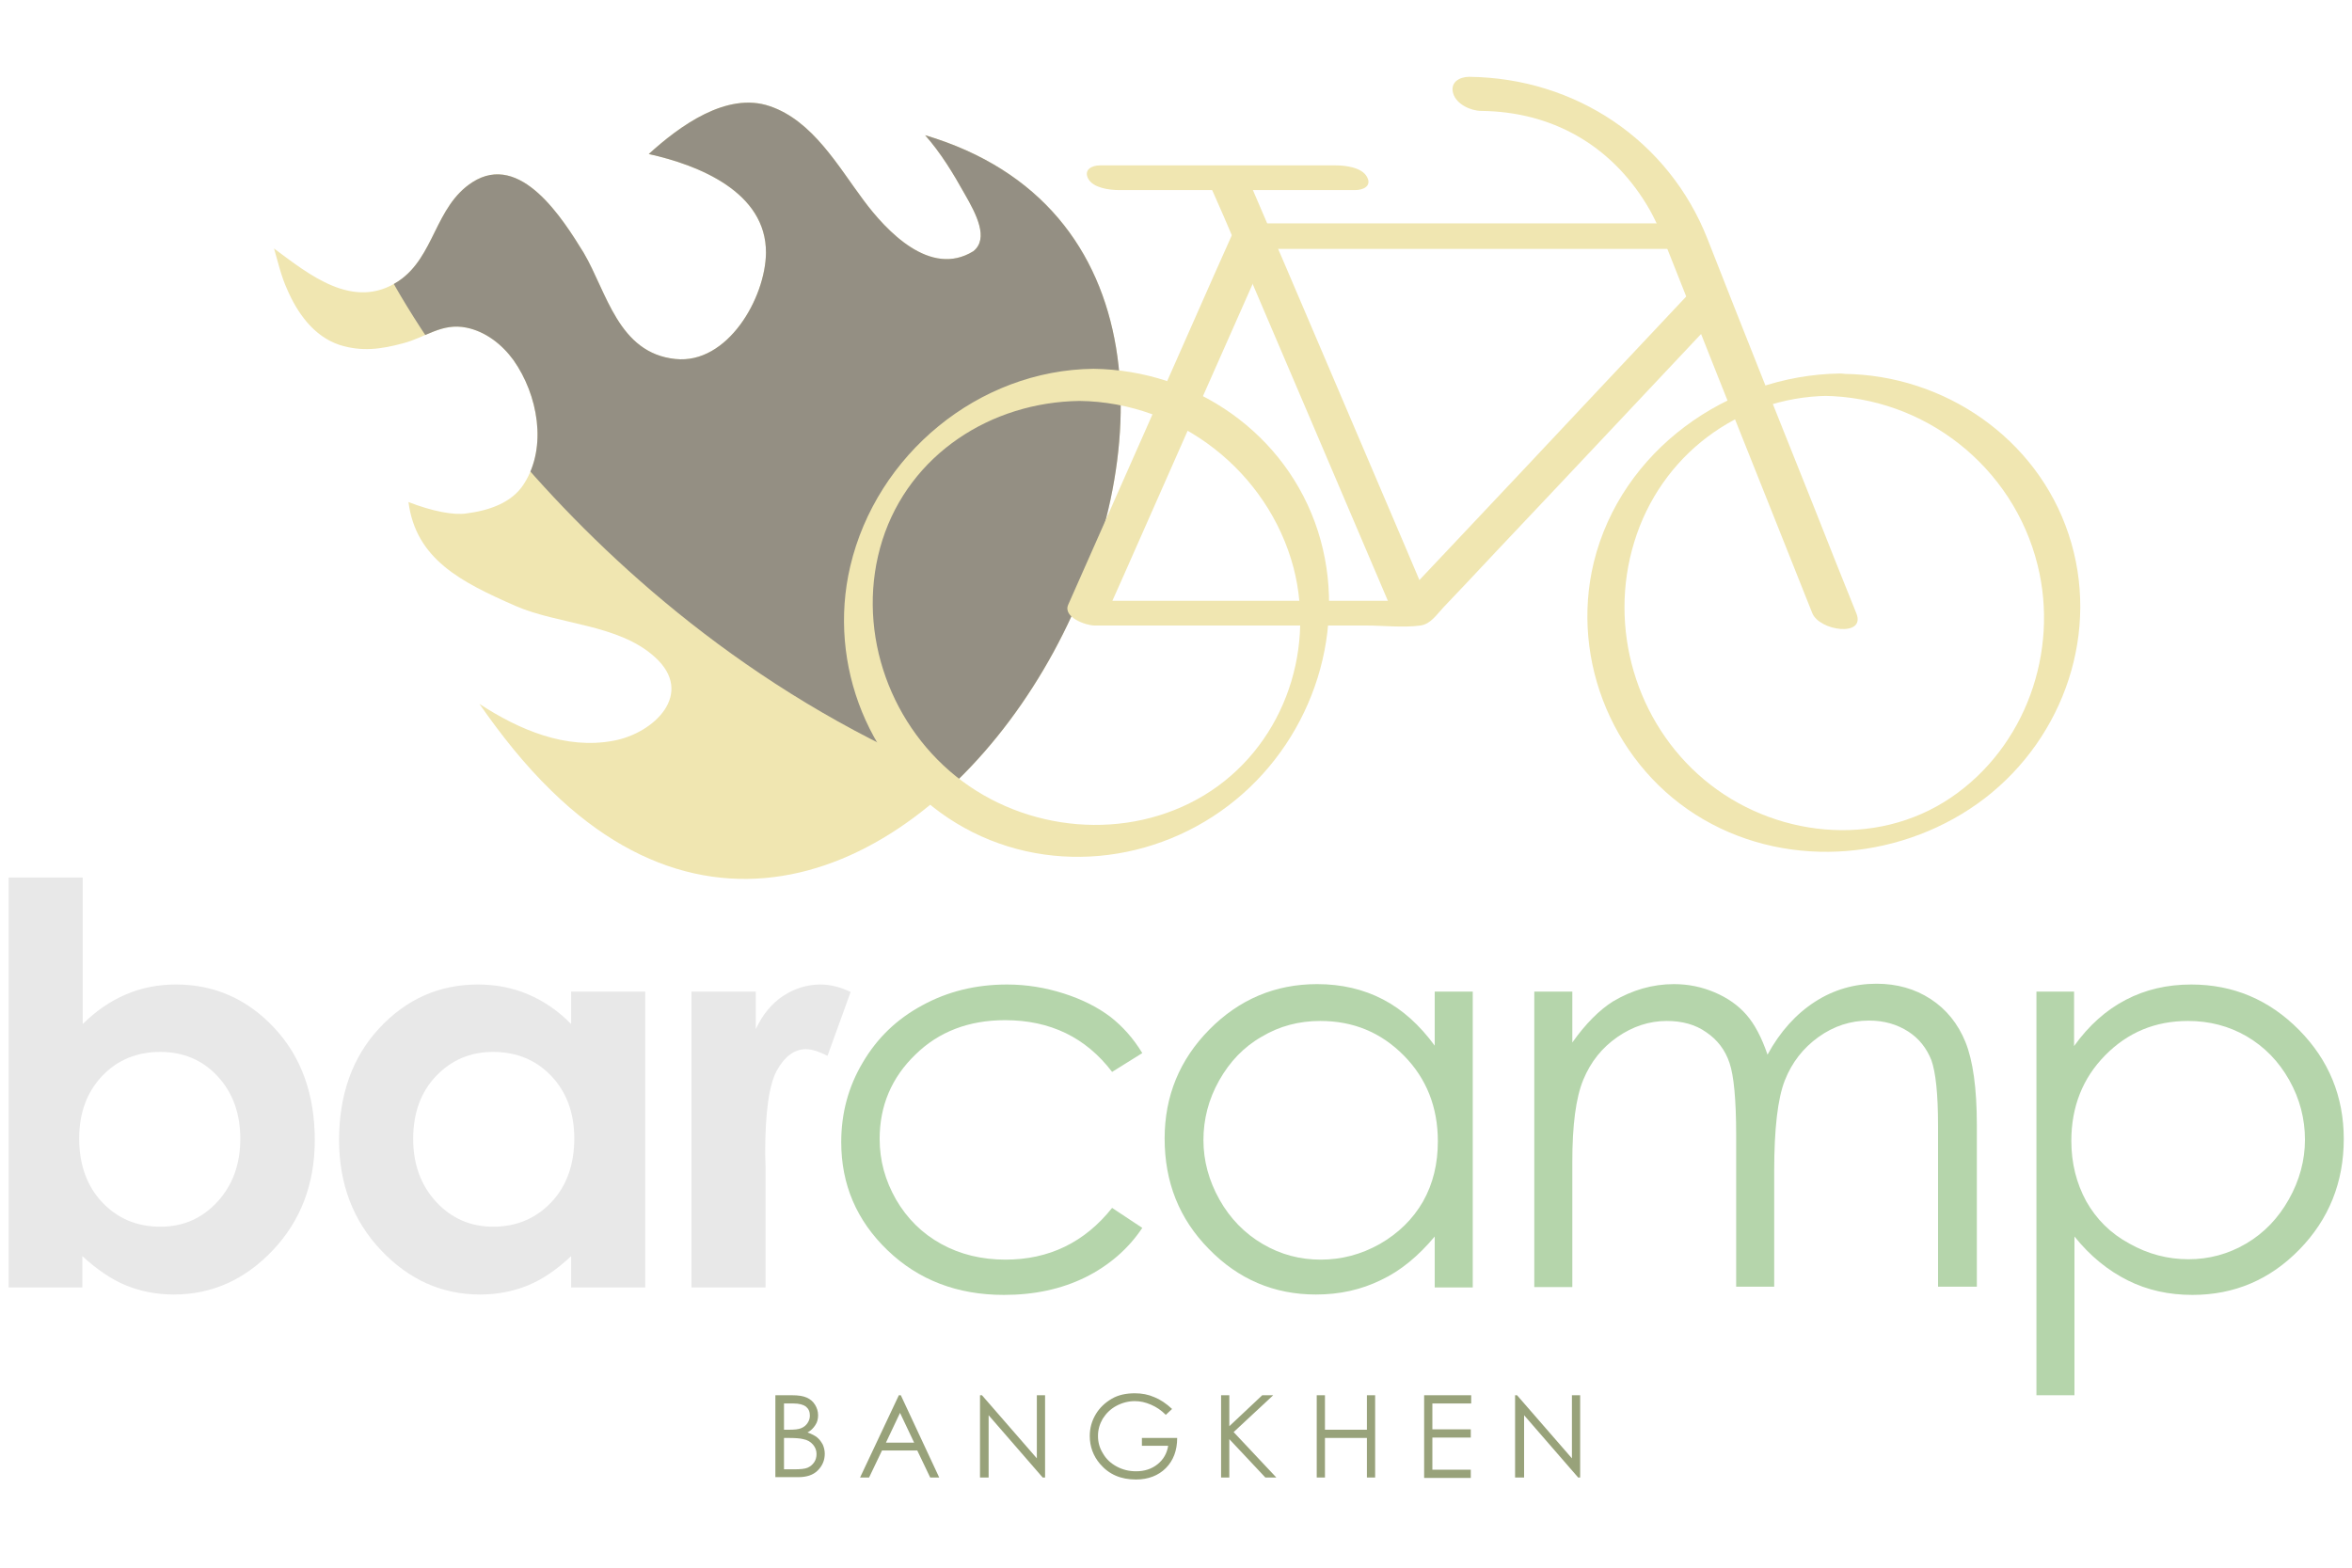 <?xml version="1.0" encoding="utf-8"?>
<!-- Generator: Adobe Illustrator 19.1.0, SVG Export Plug-In . SVG Version: 6.00 Build 0)  -->
<svg version="1.1" id="Layer_1" xmlns="http://www.w3.org/2000/svg" xmlns:xlink="http://www.w3.org/1999/xlink" x="0px" y="0px"
	 viewBox="0 0 600 400" style="enable-background:new 0 0 600 400;" xml:space="preserve">
<style type="text/css">
	.st0{display:none;}
	.st1{display:inline;}
	.st2{fill:#3E3637;}
	.st3{fill:#71594C;}
	.st4{fill:#98A27A;}
	.st5{clip-path:url(#SVGID_2_);fill:#B5D5A9;}
	.st6{fill:#E8E8E8;}
	.st7{fill:#B5D5AB;}
	.st8{fill:#F0E6B1;}
	.st9{clip-path:url(#SVGID_4_);fill:#948F83;}
</style>
<g class="st0">
	<g class="st1">
		<g>
			<path class="st2" d="M21.1,223.9v37.4c3.4-3.4,7.1-5.9,11.1-7.6c4-1.7,8.2-2.5,12.7-2.5c9.8,0,18.2,3.7,25.1,11.1
				s10.3,17,10.3,28.6c0,11.2-3.6,20.6-10.7,28.1c-7.1,7.5-15.5,11.3-25.3,11.3c-4.3,0-8.4-0.8-12.1-2.3c-3.7-1.5-7.5-4.1-11.2-7.5
				v8H2.2V223.9H21.1z M40.9,268.4c-5.9,0-10.9,2-14.8,6.1c-3.9,4.1-5.9,9.4-5.9,16c0,6.7,2,12.2,5.9,16.3s8.8,6.2,14.8,6.2
				c5.8,0,10.6-2.1,14.5-6.3c3.9-4.2,5.9-9.6,5.9-16.1c0-6.5-1.9-11.8-5.8-16C51.7,270.5,46.8,268.4,40.9,268.4z"/>
			<path class="st2" d="M145.7,253h18.9v75.5h-18.9v-8c-3.7,3.5-7.4,6-11.1,7.5s-7.8,2.3-12.1,2.3c-9.8,0-18.2-3.8-25.3-11.3
				c-7.1-7.5-10.7-16.9-10.7-28.1c0-11.6,3.4-21.2,10.3-28.6c6.9-7.4,15.3-11.1,25.1-11.1c4.5,0,8.8,0.8,12.8,2.5
				c4,1.7,7.7,4.2,11,7.6V253z M125.8,268.4c-5.9,0-10.7,2.1-14.6,6.2c-3.9,4.1-5.8,9.5-5.8,16c0,6.5,2,11.9,5.9,16.1
				c3.9,4.2,8.8,6.3,14.5,6.3c5.9,0,10.9-2.1,14.8-6.2s5.9-9.6,5.9-16.3c0-6.6-2-11.9-5.9-16C136.8,270.5,131.8,268.4,125.8,268.4z"
				/>
			<path class="st2" d="M176.4,253h16.4v9.6c1.7-3.7,4.1-6.6,7-8.5c2.9-1.9,6.1-2.9,9.5-2.9c2.4,0,5,0.6,7.7,1.9l-5.9,16.3
				c-2.2-1.1-4-1.7-5.5-1.7c-2.9,0-5.4,1.8-7.4,5.4c-2,3.6-3,10.7-3,21.2l0.1,3.7v30.5h-18.9V253z"/>
			<path class="st3" d="M291.4,268.7l-7.7,4.8c-6.7-8.8-15.8-13.2-27.3-13.2c-9.2,0-16.9,2.9-22.9,8.8c-6.1,5.9-9.1,13.1-9.1,21.5
				c0,5.5,1.4,10.6,4.2,15.5c2.8,4.8,6.6,8.6,11.5,11.3c4.9,2.7,10.4,4,16.4,4c11.1,0,20.2-4.4,27.2-13.2l7.7,5.1
				c-3.6,5.4-8.5,9.6-14.5,12.6c-6.1,3-13,4.5-20.8,4.5c-11.9,0-21.8-3.8-29.7-11.4c-7.9-7.6-11.8-16.8-11.8-27.6
				c0-7.3,1.8-14.1,5.5-20.3c3.7-6.3,8.7-11.1,15.2-14.6c6.4-3.5,13.6-5.3,21.6-5.3c5,0,9.8,0.8,14.5,2.3c4.7,1.5,8.6,3.5,11.8,5.9
				C286.3,261.8,289.1,264.9,291.4,268.7z"/>
			<path class="st3" d="M375.7,253v75.5H366v-13c-4.1,4.9-8.6,8.7-13.7,11.1c-5.1,2.5-10.6,3.7-16.6,3.7c-10.7,0-19.8-3.9-27.3-11.6
				c-7.6-7.7-11.3-17.1-11.3-28.2c0-10.8,3.8-20.1,11.4-27.8c7.6-7.7,16.8-11.6,27.5-11.6c6.2,0,11.8,1.3,16.8,3.9
				c5,2.6,9.4,6.6,13.2,11.8V253H375.7z M336.8,260.5c-5.4,0-10.4,1.3-14.9,4c-4.6,2.6-8.2,6.4-10.9,11.2c-2.7,4.8-4,9.9-4,15.2
				c0,5.3,1.4,10.4,4.1,15.2c2.7,4.8,6.4,8.6,11,11.3c4.6,2.7,9.5,4,14.8,4c5.3,0,10.3-1.3,15.1-4c4.7-2.7,8.4-6.3,11-10.8
				c2.6-4.6,3.8-9.7,3.8-15.4c0-8.7-2.9-16-8.6-21.8C352.3,263.4,345.2,260.5,336.8,260.5z"/>
			<path class="st3" d="M391.4,253h9.7v13c3.4-4.8,6.9-8.3,10.4-10.5c4.9-2.9,10.1-4.4,15.5-4.4c3.7,0,7.1,0.7,10.4,2.1
				c3.3,1.4,6,3.3,8.1,5.7c2.1,2.4,3.9,5.8,5.4,10.2c3.2-5.9,7.3-10.4,12.1-13.5c4.8-3.1,10.1-4.6,15.7-4.6c5.2,0,9.8,1.3,13.8,3.9
				c4,2.6,7,6.3,8.9,11c1.9,4.7,2.9,11.8,2.9,21.2v41.2h-9.9v-41.1c0-8.1-0.6-13.6-1.7-16.7c-1.2-3-3.1-5.5-5.9-7.3
				c-2.8-1.8-6.1-2.8-10-2.8c-4.7,0-9,1.4-12.9,4.2c-3.9,2.8-6.8,6.5-8.6,11.1c-1.8,4.6-2.7,12.3-2.7,23.1v29.5h-9.7v-38.6
				c0-9.1-0.6-15.3-1.7-18.5c-1.1-3.3-3.1-5.9-5.9-7.8c-2.8-2-6.2-2.9-10.1-2.9c-4.5,0-8.7,1.4-12.6,4.1c-3.9,2.7-6.8,6.3-8.7,10.9
				c-1.9,4.6-2.8,11.6-2.8,21v31.9h-9.7V253z"/>
			<path class="st3" d="M519.4,253h9.7v13.9c3.8-5.3,8.2-9.2,13.2-11.8c5-2.6,10.5-3.9,16.7-3.9c10.7,0,19.9,3.9,27.5,11.6
				c7.6,7.7,11.4,17,11.4,27.8c0,11.1-3.8,20.5-11.3,28.2c-7.5,7.7-16.6,11.6-27.3,11.6c-6,0-11.5-1.2-16.5-3.7
				c-5-2.5-9.6-6.2-13.6-11.2V356h-9.7V253z M558.2,260.5c-8.4,0-15.4,2.9-21.2,8.8c-5.7,5.8-8.6,13.1-8.6,21.8
				c0,5.7,1.3,10.8,3.8,15.4c2.6,4.6,6.2,8.2,11,10.8c4.8,2.7,9.8,4,15.1,4c5.2,0,10.1-1.3,14.7-4c4.6-2.7,8.2-6.5,10.9-11.3
				c2.7-4.8,4.1-9.9,4.1-15.2c0-5.3-1.3-10.4-4-15.2c-2.7-4.8-6.3-8.5-10.9-11.2C568.6,261.8,563.6,260.5,558.2,260.5z"/>
		</g>
	</g>
	<g class="st1">
		<g>
			<path class="st2" d="M197.9,356h4.1c1.7,0,2.9,0.2,3.8,0.6c0.9,0.4,1.6,1,2.1,1.8c0.5,0.8,0.8,1.7,0.8,2.7c0,0.9-0.2,1.8-0.7,2.5
				c-0.5,0.8-1.1,1.4-2,1.9c1.1,0.4,1.9,0.8,2.5,1.3c0.6,0.5,1,1.1,1.4,1.8c0.3,0.7,0.5,1.5,0.5,2.3c0,1.7-0.6,3.1-1.8,4.3
				s-2.9,1.7-5,1.7h-5.8V356z M200,358.1v6.7h1.2c1.5,0,2.5-0.1,3.2-0.4c0.7-0.3,1.2-0.7,1.6-1.3c0.4-0.6,0.6-1.2,0.6-1.9
				c0-1-0.3-1.7-1-2.3c-0.7-0.5-1.7-0.8-3.2-0.8H200z M200,366.9v8h2.6c1.5,0,2.7-0.1,3.4-0.4c0.7-0.3,1.3-0.8,1.7-1.4
				s0.6-1.3,0.6-2.1c0-0.9-0.3-1.7-0.9-2.4c-0.6-0.7-1.4-1.2-2.5-1.4c-0.7-0.2-2-0.3-3.7-0.3H200z"/>
			<path class="st2" d="M229.8,356l9.8,21h-2.3l-3.3-6.9h-9l-3.3,6.9h-2.3l9.9-21H229.8z M229.6,360.5l-3.6,7.6h7.2L229.6,360.5z"/>
			<path class="st2" d="M250,377v-21h0.5l14,16.1V356h2.1v21H266l-13.8-15.9V377H250z"/>
			<path class="st2" d="M299,359.5l-1.6,1.5c-1.2-1.2-2.4-2-3.8-2.6c-1.4-0.6-2.7-0.9-4.1-0.9c-1.6,0-3.2,0.4-4.7,1.2
				c-1.5,0.8-2.6,1.9-3.5,3.3c-0.8,1.4-1.2,2.8-1.2,4.4c0,1.6,0.4,3.1,1.3,4.5c0.8,1.4,2,2.5,3.5,3.3c1.5,0.8,3.1,1.2,4.9,1.2
				c2.2,0,4-0.6,5.5-1.8c1.5-1.2,2.4-2.8,2.7-4.7h-6.7v-2h9c0,3.2-1,5.8-2.9,7.7c-1.9,1.9-4.5,2.9-7.6,2.9c-3.9,0-6.9-1.3-9.2-4
				c-1.7-2-2.6-4.4-2.6-7.1c0-2,0.5-3.8,1.5-5.5c1-1.7,2.4-3,4.1-4c1.7-1,3.7-1.4,5.9-1.4c1.8,0,3.4,0.3,5,1
				C296,357.1,297.5,358.1,299,359.5z"/>
			<path class="st2" d="M311.5,356h2.1v7.9l8.4-7.9h2.8l-10.1,9.4l10.9,11.6h-2.8l-9.2-9.8v9.8h-2.1V356z"/>
			<path class="st2" d="M335.9,356h2.1v8.8h10.7V356h2.1v21h-2.1v-10.1H338V377h-2.1V356z"/>
			<path class="st2" d="M363.3,356h12v2.1h-9.9v6.6h9.8v2.1h-9.8v8.2h9.8v2.1h-11.9V356z"/>
			<path class="st2" d="M386.5,377v-21h0.5l14,16.1V356h2.1v21h-0.5l-13.8-15.9V377H386.5z"/>
		</g>
	</g>
	<g class="st1">
		<path class="st4" d="M172.3,91.6c13.3,1.4,23-15.6,23.1-27.1c0.1-15.5-17.2-22.4-29.9-25.2c7.8-7.1,19.9-16,30.9-12.2
			c10.9,3.7,17.4,15.3,23.9,24c5.8,7.8,17,19.8,28,13c4-3.2,0.8-9.4-2.2-14.6c-2.9-5.2-6.1-10.5-10.1-15
			c118.9,35.3,0.2,260.6-95.3,167.3c-6.9-6.7-12.9-14.3-18.4-22.2c10.1,6.6,22,11.7,34.2,9.4c10.4-1.9,20.9-12.1,10.5-21.4
			c-9.3-8.4-24.5-8.2-35.5-13c-13.9-6.1-25.4-11.9-27.3-26.5c6.2,2.4,11.6,3.4,14.8,2.9c5.5-0.7,11.6-2.6,14.7-7.6
			c6-9.4,3.5-22.7-2.7-31.5c-2.9-4-7.1-7.3-12-8.3c-6.3-1.3-10.4,2.5-16.2,4c-5.6,1.5-10.5,2.2-16.2,0.4
			c-6.6-2.2-10.8-8.2-13.4-14.3c-1.5-3.3-2.3-6.9-3.3-10.3c8.9,6.6,20.3,16,31.8,8.3c9.2-6.2,9.2-19,18.8-25.2
			c12.3-7.9,23.1,9.4,28.4,18C154.8,74.5,157.7,90.1,172.3,91.6z"/>
	</g>
	<g class="st1">
		<defs>
			<path id="SVGID_1_" d="M98.9,69.6c0,0,45.6,88.9,145.8,129.3c102.8,41.4,55.6-171.2,55.6-171.2L98.9,9.6V69.6z"/>
		</defs>
		<clipPath id="SVGID_2_">
			<use xlink:href="#SVGID_1_"  style="overflow:visible;"/>
		</clipPath>
		<path class="st5" d="M172.3,91.6c13.3,1.4,23-15.6,23.1-27.1c0.1-15.5-17.2-22.4-29.9-25.2c7.8-7.1,19.9-16,30.9-12.2
			c10.9,3.7,17.4,15.3,23.9,24c5.8,7.8,17,19.8,28,13c4-3.2,0.8-9.4-2.2-14.6c-2.9-5.2-6.1-10.5-10.1-15
			c118.9,35.3,0.2,260.6-95.3,167.3c-6.9-6.7-12.9-14.3-18.4-22.2c10.1,6.6,22,11.7,34.2,9.4c10.4-1.9,20.9-12.1,10.5-21.4
			c-9.3-8.4-24.5-8.2-35.5-13c-13.9-6.1-25.4-11.9-27.3-26.5c6.2,2.4,11.6,3.4,14.8,2.9c5.5-0.7,11.6-2.6,14.7-7.6
			c6-9.4,3.5-22.7-2.7-31.5c-2.9-4-7.1-7.3-12-8.3c-6.3-1.3-10.4,2.5-16.2,4c-5.6,1.5-10.5,2.2-16.2,0.4
			c-6.6-2.2-10.8-8.2-13.4-14.3c-1.5-3.3-2.3-6.9-3.3-10.3c8.9,6.6,20.3,16,31.8,8.3c9.2-6.2,9.2-19,18.8-25.2
			c12.3-7.9,23.1,9.4,28.4,18C154.8,74.5,157.7,90.1,172.3,91.6z"/>
	</g>
	<g class="st1">
		<path class="st4" d="M466.3,101c-22.9,0.3-42.7,15.3-49.4,37.3c-6.7,21.8,0.4,46,17.8,60.6c17.5,14.7,43.7,17.7,63,4.6
			c19-12.9,27.6-37.2,22.1-59.3c-6.2-25.1-28.8-42.9-54.6-43.2c-2.2,0-2.2-1.8-1.2-3.2c1.4-1.8,4.4-2.4,6.5-2.4
			c25.5,0.3,49.1,16.4,57.2,40.9c8.2,24.6-1,51.7-21.4,67.4c-20.4,15.6-49.3,18.4-71.7,5.4c-22.6-13.1-34.2-40.3-28-65.7
			c7-28.4,34-47.7,62.8-48.1C475.9,95.4,469.9,101,466.3,101z"/>
		<path class="st4" d="M275.4,102.3c-22.6,0.3-43.3,13.6-50.3,35.5c-6.9,21.8,1.1,46.1,18.8,60.3c17.7,14.2,43.6,16.7,63.3,4.8
			c19.6-11.9,28.5-35.9,22.8-58C323.5,120.3,300.8,102.6,275.4,102.3c-4.7-0.1,0.2-8.2,3.5-8.2c25.8,0.3,49.3,16.5,57.3,41.4
			c7.9,24.7-1.1,52.3-21,68.6c-20.1,16.5-48.8,19.6-71.3,5.9c-22.1-13.4-32.9-40.4-27-65.5c6.7-28.5,32.7-50.1,62.1-50.4
			C283.5,94.1,278.6,102.3,275.4,102.3z"/>
		<path class="st4" d="M431.9,63.5c-32.2,0-64.3,0-96.5,0c-4.5,0-9,0-13.5,0c0.7-0.4,1.4-0.8,2.1-1.1c-12.4,28-24.8,56-37.2,84.1
			c-1.8,4-3.6,8.1-5.4,12.1c-2.2-1.8-4.5-3.6-6.7-5.3c27.1,0,54.1,0,81.2,0c0.5,0,1.4-0.2,1.8,0c1.3,0.5-1.1-0.4-1.1,0.5
			c0-0.5,1.8-1.9,2.1-2.2c3.9-4.1,7.7-8.2,11.6-12.3c12.2-12.9,24.3-25.8,36.5-38.8c8.4-8.9,16.8-17.9,25.2-26.8
			c-0.2,0.7-0.3,1.4-0.5,2.1c-2.1-5.4-4.3-10.7-6.4-16.1c-1.7-4.4,7.6-2.1,8.8,1.1c2.1,5.4,4.3,10.7,6.4,16.1
			c0.3,0.8,0.1,1.5-0.5,2.1c-19.5,20.7-38.9,41.4-58.4,62c-4.4,4.7-8.8,9.4-13.2,14c-1.7,1.8-3.2,4.2-5.8,4.6c-4.5,0.6-9.5,0-14,0
			c-8.7,0-17.3,0-26,0c-14.4,0-28.8,0-43.2,0c-2.2,0-8.1-2.1-6.7-5.3c12.4-28,24.8-56,37.2-84.1c1.8-4,3.6-8.1,5.4-12.1
			c0.3-0.7,1.4-1.1,2.1-1.1c32.2,0,64.3,0,96.5,0c4.5,0,9,0,13.5,0c2.2,0,5.1,0.9,6.3,3C434.5,61.6,434.2,63.5,431.9,63.5z"/>
		<path class="st4" d="M462.3,156.4c-8-20.1-16-40.2-24-60.2c-4.2-10.6-8.4-21.2-12.6-31.8c-1.7-4.3-3.4-8.6-5.7-12.3
			c-9.3-15.2-24.2-23.6-42.1-23.8c-2.7,0-6.4-1.7-7.2-4.5c-0.8-2.8,1.6-4.2,4.1-4.2c27.1,0.3,50.9,16.2,60.8,41.4
			C444.6,84,453.8,107,463,130c3.5,8.9,7,17.7,10.6,26.6C475.9,162.6,464.1,161,462.3,156.4L462.3,156.4z"/>
		<path class="st4" d="M355.8,157.4c-13.3-31.2-26.6-62.4-39.9-93.5c-2.5-5.9-5-11.7-7.6-17.5c-0.8-1.8,8.5-4.5,9.6-1.9
			c13.7,31.8,27.2,63.7,40.8,95.5c2.2,5.2,4.4,10.4,6.6,15.5C366.2,157.3,356.9,160,355.8,157.4L355.8,157.4z"/>
		<path class="st4" d="M345.7,48.5c-20.1,0-40.1,0-60.2,0c-2.4,0-6.6-0.5-7.9-2.9c-1.2-2.3,0.9-3.4,3-3.4c20.1,0,40.1,0,60.2,0
			c2.4,0,6.6,0.5,7.9,2.9C350,47.4,347.9,48.5,345.7,48.5L345.7,48.5z"/>
	</g>
</g>
<g>
	<g>
		<g>
			<path class="st6" d="M21.1,223.9v37.4c3.4-3.4,7.1-5.9,11.1-7.6c4-1.7,8.2-2.5,12.7-2.5c9.8,0,18.2,3.7,25.1,11.1
				s10.3,17,10.3,28.6c0,11.2-3.6,20.6-10.7,28.1c-7.1,7.5-15.5,11.3-25.3,11.3c-4.3,0-8.4-0.8-12.1-2.3c-3.7-1.5-7.5-4.1-11.2-7.5
				v8H2.2V223.9H21.1z M40.9,268.4c-5.9,0-10.9,2-14.8,6.1c-3.9,4.1-5.9,9.4-5.9,16c0,6.7,2,12.2,5.9,16.3s8.8,6.2,14.8,6.2
				c5.8,0,10.6-2.1,14.5-6.3c3.9-4.2,5.9-9.6,5.9-16.1c0-6.5-1.9-11.8-5.8-16C51.7,270.5,46.8,268.4,40.9,268.4z"/>
			<path class="st6" d="M145.7,253h18.9v75.5h-18.9v-8c-3.7,3.5-7.4,6-11.1,7.5s-7.8,2.3-12.1,2.3c-9.8,0-18.2-3.8-25.3-11.3
				c-7.1-7.5-10.7-16.9-10.7-28.1c0-11.6,3.4-21.2,10.3-28.6c6.9-7.4,15.3-11.1,25.1-11.1c4.5,0,8.8,0.8,12.8,2.5
				c4,1.7,7.7,4.2,11,7.6V253z M125.8,268.4c-5.9,0-10.7,2.1-14.6,6.2c-3.9,4.1-5.8,9.5-5.8,16c0,6.5,2,11.9,5.9,16.1
				c3.9,4.2,8.8,6.3,14.5,6.3c5.9,0,10.9-2.1,14.8-6.2s5.9-9.6,5.9-16.3c0-6.6-2-11.9-5.9-16C136.8,270.5,131.8,268.4,125.8,268.4z"
				/>
			<path class="st6" d="M176.4,253h16.4v9.6c1.7-3.7,4.1-6.6,7-8.5c2.9-1.9,6.1-2.9,9.5-2.9c2.4,0,5,0.6,7.7,1.9l-5.9,16.3
				c-2.2-1.1-4-1.7-5.5-1.7c-2.9,0-5.4,1.8-7.4,5.4c-2,3.6-3,10.7-3,21.2l0.1,3.7v30.5h-18.9V253z"/>
			<path class="st7" d="M291.4,268.7l-7.7,4.8c-6.7-8.8-15.8-13.2-27.3-13.2c-9.2,0-16.9,2.9-22.9,8.8c-6.1,5.9-9.1,13.1-9.1,21.5
				c0,5.5,1.4,10.6,4.2,15.5c2.8,4.8,6.6,8.6,11.5,11.3c4.9,2.7,10.4,4,16.4,4c11.1,0,20.2-4.4,27.2-13.2l7.7,5.1
				c-3.6,5.4-8.5,9.6-14.5,12.6c-6.1,3-13,4.5-20.8,4.5c-11.9,0-21.8-3.8-29.7-11.4c-7.9-7.6-11.8-16.8-11.8-27.6
				c0-7.3,1.8-14.1,5.5-20.3c3.7-6.3,8.7-11.1,15.2-14.6c6.4-3.5,13.6-5.3,21.6-5.3c5,0,9.8,0.8,14.5,2.3c4.7,1.5,8.6,3.5,11.8,5.9
				C286.3,261.8,289.1,264.9,291.4,268.7z"/>
			<path class="st7" d="M375.7,253v75.5H366v-13c-4.1,4.9-8.6,8.7-13.7,11.1c-5.1,2.5-10.6,3.7-16.6,3.7c-10.7,0-19.8-3.9-27.3-11.6
				c-7.6-7.7-11.3-17.1-11.3-28.2c0-10.8,3.8-20.1,11.4-27.8c7.6-7.7,16.8-11.6,27.5-11.6c6.2,0,11.8,1.3,16.8,3.9
				c5,2.6,9.4,6.6,13.2,11.8V253H375.7z M336.8,260.5c-5.4,0-10.4,1.3-14.9,4c-4.6,2.6-8.2,6.4-10.9,11.2c-2.7,4.8-4,9.9-4,15.2
				c0,5.3,1.4,10.4,4.1,15.2c2.7,4.8,6.4,8.6,11,11.3c4.6,2.7,9.5,4,14.8,4c5.3,0,10.3-1.3,15.1-4c4.7-2.7,8.4-6.3,11-10.8
				c2.6-4.6,3.8-9.7,3.8-15.4c0-8.7-2.9-16-8.6-21.8C352.3,263.4,345.2,260.5,336.8,260.5z"/>
			<path class="st7" d="M391.4,253h9.7v13c3.4-4.8,6.9-8.3,10.4-10.5c4.9-2.9,10.1-4.4,15.5-4.4c3.7,0,7.1,0.7,10.4,2.1
				c3.3,1.4,6,3.3,8.1,5.7c2.1,2.4,3.9,5.8,5.4,10.2c3.2-5.9,7.3-10.4,12.1-13.5c4.8-3.1,10.1-4.6,15.7-4.6c5.2,0,9.8,1.3,13.8,3.9
				c4,2.6,7,6.3,8.9,11c1.9,4.7,2.9,11.8,2.9,21.2v41.2h-9.9v-41.1c0-8.1-0.6-13.6-1.7-16.7c-1.2-3-3.1-5.5-5.9-7.3
				c-2.8-1.8-6.1-2.8-10-2.8c-4.7,0-9,1.4-12.9,4.2c-3.9,2.8-6.8,6.5-8.6,11.1c-1.8,4.6-2.7,12.3-2.7,23.1v29.5h-9.7v-38.6
				c0-9.1-0.6-15.3-1.7-18.5c-1.1-3.3-3.1-5.9-5.9-7.8c-2.8-2-6.2-2.9-10.1-2.9c-4.5,0-8.7,1.4-12.6,4.1c-3.9,2.7-6.8,6.3-8.7,10.9
				c-1.9,4.6-2.8,11.6-2.8,21v31.9h-9.7V253z"/>
			<path class="st7" d="M519.4,253h9.7v13.9c3.8-5.3,8.2-9.2,13.2-11.8c5-2.6,10.5-3.9,16.7-3.9c10.7,0,19.9,3.9,27.5,11.6
				c7.6,7.7,11.4,17,11.4,27.8c0,11.1-3.8,20.5-11.3,28.2c-7.5,7.7-16.6,11.6-27.3,11.6c-6,0-11.5-1.2-16.5-3.7
				c-5-2.5-9.6-6.2-13.6-11.2V356h-9.7V253z M558.2,260.5c-8.4,0-15.4,2.9-21.2,8.8c-5.7,5.8-8.6,13.1-8.6,21.8
				c0,5.7,1.3,10.8,3.8,15.4c2.6,4.6,6.2,8.2,11,10.8c4.8,2.7,9.8,4,15.1,4c5.2,0,10.1-1.3,14.7-4c4.6-2.7,8.2-6.5,10.9-11.3
				c2.7-4.8,4.1-9.9,4.1-15.2c0-5.3-1.3-10.4-4-15.2c-2.7-4.8-6.3-8.5-10.9-11.2C568.6,261.8,563.6,260.5,558.2,260.5z"/>
		</g>
	</g>
	<g>
		<g>
			<path class="st4" d="M197.9,356h4.1c1.7,0,2.9,0.2,3.8,0.6c0.9,0.4,1.6,1,2.1,1.8c0.5,0.8,0.8,1.7,0.8,2.7c0,0.9-0.2,1.8-0.7,2.5
				c-0.5,0.8-1.1,1.4-2,1.9c1.1,0.4,1.9,0.8,2.5,1.3c0.6,0.5,1,1.1,1.4,1.8c0.3,0.7,0.5,1.5,0.5,2.3c0,1.7-0.6,3.1-1.8,4.3
				s-2.9,1.7-5,1.7h-5.8V356z M200,358.1v6.7h1.2c1.5,0,2.5-0.1,3.2-0.4c0.7-0.3,1.2-0.7,1.6-1.3c0.4-0.6,0.6-1.2,0.6-1.9
				c0-1-0.3-1.7-1-2.3c-0.7-0.5-1.7-0.8-3.2-0.8H200z M200,366.9v8h2.6c1.5,0,2.7-0.1,3.4-0.4c0.7-0.3,1.3-0.8,1.7-1.4
				s0.6-1.3,0.6-2.1c0-0.9-0.3-1.7-0.9-2.4c-0.6-0.7-1.4-1.2-2.5-1.4c-0.7-0.2-2-0.3-3.7-0.3H200z"/>
			<path class="st4" d="M229.8,356l9.8,21h-2.3l-3.3-6.9h-9l-3.3,6.9h-2.3l9.9-21H229.8z M229.6,360.5l-3.6,7.6h7.2L229.6,360.5z"/>
			<path class="st4" d="M250,377v-21h0.5l14,16.1V356h2.1v21H266l-13.8-15.9V377H250z"/>
			<path class="st4" d="M299,359.5l-1.6,1.5c-1.2-1.2-2.4-2-3.8-2.6c-1.4-0.6-2.7-0.9-4.1-0.9c-1.6,0-3.2,0.4-4.7,1.2
				c-1.5,0.8-2.6,1.9-3.5,3.3c-0.8,1.4-1.2,2.8-1.2,4.4c0,1.6,0.4,3.1,1.3,4.5c0.8,1.4,2,2.5,3.5,3.3c1.5,0.8,3.1,1.2,4.9,1.2
				c2.2,0,4-0.6,5.5-1.8c1.5-1.2,2.4-2.8,2.7-4.7h-6.7v-2h9c0,3.2-1,5.8-2.9,7.7c-1.9,1.9-4.5,2.9-7.6,2.9c-3.9,0-6.9-1.3-9.2-4
				c-1.7-2-2.6-4.4-2.6-7.1c0-2,0.5-3.8,1.5-5.5c1-1.7,2.4-3,4.1-4c1.7-1,3.7-1.4,5.9-1.4c1.8,0,3.4,0.3,5,1
				C296,357.1,297.5,358.1,299,359.5z"/>
			<path class="st4" d="M311.5,356h2.1v7.9l8.4-7.9h2.8l-10.1,9.4l10.9,11.6h-2.8l-9.2-9.8v9.8h-2.1V356z"/>
			<path class="st4" d="M335.9,356h2.1v8.8h10.7V356h2.1v21h-2.1v-10.1H338V377h-2.1V356z"/>
			<path class="st4" d="M363.3,356h12v2.1h-9.9v6.6h9.8v2.1h-9.8v8.2h9.8v2.1h-11.9V356z"/>
			<path class="st4" d="M386.5,377v-21h0.5l14,16.1V356h2.1v21h-0.5l-13.8-15.9V377H386.5z"/>
		</g>
	</g>
	<g>
		<path class="st8" d="M172.3,91.6c13.3,1.4,23-15.6,23.1-27.1c0.1-15.5-17.2-22.4-29.9-25.2c7.8-7.1,19.9-16,30.9-12.2
			c10.9,3.7,17.4,15.3,23.9,24c5.8,7.8,17,19.8,28,13c4-3.2,0.8-9.4-2.2-14.6c-2.9-5.2-6.1-10.5-10.1-15
			c118.9,35.3,0.2,260.6-95.3,167.3c-6.9-6.7-12.9-14.3-18.4-22.2c10.1,6.6,22,11.7,34.2,9.4c10.4-1.9,20.9-12.1,10.5-21.4
			c-9.3-8.4-24.5-8.2-35.5-13c-13.9-6.1-25.4-11.9-27.3-26.5c6.2,2.4,11.6,3.4,14.8,2.9c5.5-0.7,11.6-2.6,14.7-7.6
			c6-9.4,3.5-22.7-2.7-31.5c-2.9-4-7.1-7.3-12-8.3c-6.3-1.3-10.4,2.5-16.2,4c-5.6,1.5-10.5,2.2-16.2,0.4
			c-6.6-2.2-10.8-8.2-13.4-14.3c-1.5-3.3-2.3-6.9-3.3-10.3c8.9,6.6,20.3,16,31.8,8.3c9.2-6.2,9.2-19,18.8-25.2
			c12.3-7.9,23.1,9.4,28.4,18C154.8,74.5,157.7,90.1,172.3,91.6z"/>
	</g>
	<g>
		<defs>
			<path id="SVGID_3_" d="M98.9,69.6c0,0,45.6,88.9,145.8,129.3c102.8,41.4,55.6-171.2,55.6-171.2L98.9,9.6V69.6z"/>
		</defs>
		<clipPath id="SVGID_4_">
			<use xlink:href="#SVGID_3_"  style="overflow:visible;"/>
		</clipPath>
		<path class="st9" d="M172.3,91.6c13.3,1.4,23-15.6,23.1-27.1c0.1-15.5-17.2-22.4-29.9-25.2c7.8-7.1,19.9-16,30.9-12.2
			c10.9,3.7,17.4,15.3,23.9,24c5.8,7.8,17,19.8,28,13c4-3.2,0.8-9.4-2.2-14.6c-2.9-5.2-6.1-10.5-10.1-15
			c118.9,35.3,0.2,260.6-95.3,167.3c-6.9-6.7-12.9-14.3-18.4-22.2c10.1,6.6,22,11.7,34.2,9.4c10.4-1.9,20.9-12.1,10.5-21.4
			c-9.3-8.4-24.5-8.2-35.5-13c-13.9-6.1-25.4-11.9-27.3-26.5c6.2,2.4,11.6,3.4,14.8,2.9c5.5-0.7,11.6-2.6,14.7-7.6
			c6-9.4,3.5-22.7-2.7-31.5c-2.9-4-7.1-7.3-12-8.3c-6.3-1.3-10.4,2.5-16.2,4c-5.6,1.5-10.5,2.2-16.2,0.4
			c-6.6-2.2-10.8-8.2-13.4-14.3c-1.5-3.3-2.3-6.9-3.3-10.3c8.9,6.6,20.3,16,31.8,8.3c9.2-6.2,9.2-19,18.8-25.2
			c12.3-7.9,23.1,9.4,28.4,18C154.8,74.5,157.7,90.1,172.3,91.6z"/>
	</g>
	<g>
		<path class="st8" d="M466.3,101c-22.9,0.3-42.7,15.3-49.4,37.3c-6.7,21.8,0.4,46,17.8,60.6c17.5,14.7,43.7,17.7,63,4.6
			c19-12.9,27.6-37.2,22.1-59.3c-6.2-25.1-28.8-42.9-54.6-43.2c-2.2,0-2.2-1.8-1.2-3.2c1.4-1.8,4.4-2.4,6.5-2.4
			c25.5,0.3,49.1,16.4,57.2,40.9c8.2,24.6-1,51.7-21.4,67.4c-20.4,15.6-49.3,18.4-71.7,5.4c-22.6-13.1-34.2-40.3-28-65.7
			c7-28.4,34-47.7,62.8-48.1C475.9,95.4,469.9,101,466.3,101z"/>
		<path class="st8" d="M275.4,102.3c-22.6,0.3-43.3,13.6-50.3,35.5c-6.9,21.8,1.1,46.1,18.8,60.3c17.7,14.2,43.6,16.7,63.3,4.8
			c19.6-11.9,28.5-35.9,22.8-58C323.5,120.3,300.8,102.6,275.4,102.3c-4.7-0.1,0.2-8.2,3.5-8.2c25.8,0.3,49.3,16.5,57.3,41.4
			c7.9,24.7-1.1,52.3-21,68.6c-20.1,16.5-48.8,19.6-71.3,5.9c-22.1-13.4-32.9-40.4-27-65.5c6.7-28.5,32.7-50.1,62.1-50.4
			C283.5,94.1,278.6,102.3,275.4,102.3z"/>
		<path class="st8" d="M431.9,63.5c-32.2,0-64.3,0-96.5,0c-4.5,0-9,0-13.5,0c0.7-0.4,1.4-0.8,2.1-1.1c-12.4,28-24.8,56-37.2,84.1
			c-1.8,4-3.6,8.1-5.4,12.1c-2.2-1.8-4.5-3.6-6.7-5.3c27.1,0,54.1,0,81.2,0c0.5,0,1.4-0.2,1.8,0c1.3,0.5-1.1-0.4-1.1,0.5
			c0-0.5,1.8-1.9,2.1-2.2c3.9-4.1,7.7-8.2,11.6-12.3c12.2-12.9,24.3-25.8,36.5-38.8c8.4-8.9,16.8-17.9,25.2-26.8
			c-0.2,0.7-0.3,1.4-0.5,2.1c-2.1-5.4-4.3-10.7-6.4-16.1c-1.7-4.4,7.6-2.1,8.8,1.1c2.1,5.4,4.3,10.7,6.4,16.1
			c0.3,0.8,0.1,1.5-0.5,2.1c-19.5,20.7-38.9,41.4-58.4,62c-4.4,4.7-8.8,9.4-13.2,14c-1.7,1.8-3.2,4.2-5.8,4.6c-4.5,0.6-9.5,0-14,0
			c-8.7,0-17.3,0-26,0c-14.4,0-28.8,0-43.2,0c-2.2,0-8.1-2.1-6.7-5.3c12.4-28,24.8-56,37.2-84.1c1.8-4,3.6-8.1,5.4-12.1
			c0.3-0.7,1.4-1.1,2.1-1.1c32.2,0,64.3,0,96.5,0c4.5,0,9,0,13.5,0c2.2,0,5.1,0.9,6.3,3C434.5,61.6,434.2,63.5,431.9,63.5z"/>
		<path class="st8" d="M462.3,156.4c-8-20.1-16-40.2-24-60.2c-4.2-10.6-8.4-21.2-12.6-31.8c-1.7-4.3-3.4-8.6-5.7-12.3
			c-9.3-15.2-24.2-23.6-42.1-23.8c-2.7,0-6.4-1.7-7.2-4.5c-0.8-2.8,1.6-4.2,4.1-4.2c27.1,0.3,50.9,16.2,60.8,41.4
			C444.6,84,453.8,107,463,130c3.5,8.9,7,17.7,10.6,26.6C475.9,162.6,464.1,161,462.3,156.4L462.3,156.4z"/>
		<path class="st8" d="M355.8,157.4c-13.3-31.2-26.6-62.4-39.9-93.5c-2.5-5.9-5-11.7-7.6-17.5c-0.8-1.8,8.5-4.5,9.6-1.9
			c13.7,31.8,27.2,63.7,40.8,95.5c2.2,5.2,4.4,10.4,6.6,15.5C366.2,157.3,356.9,160,355.8,157.4L355.8,157.4z"/>
		<path class="st8" d="M345.7,48.5c-20.1,0-40.1,0-60.2,0c-2.4,0-6.6-0.5-7.9-2.9c-1.2-2.3,0.9-3.4,3-3.4c20.1,0,40.1,0,60.2,0
			c2.4,0,6.6,0.5,7.9,2.9C350,47.4,347.9,48.5,345.7,48.5L345.7,48.5z"/>
	</g>
</g>
</svg>
